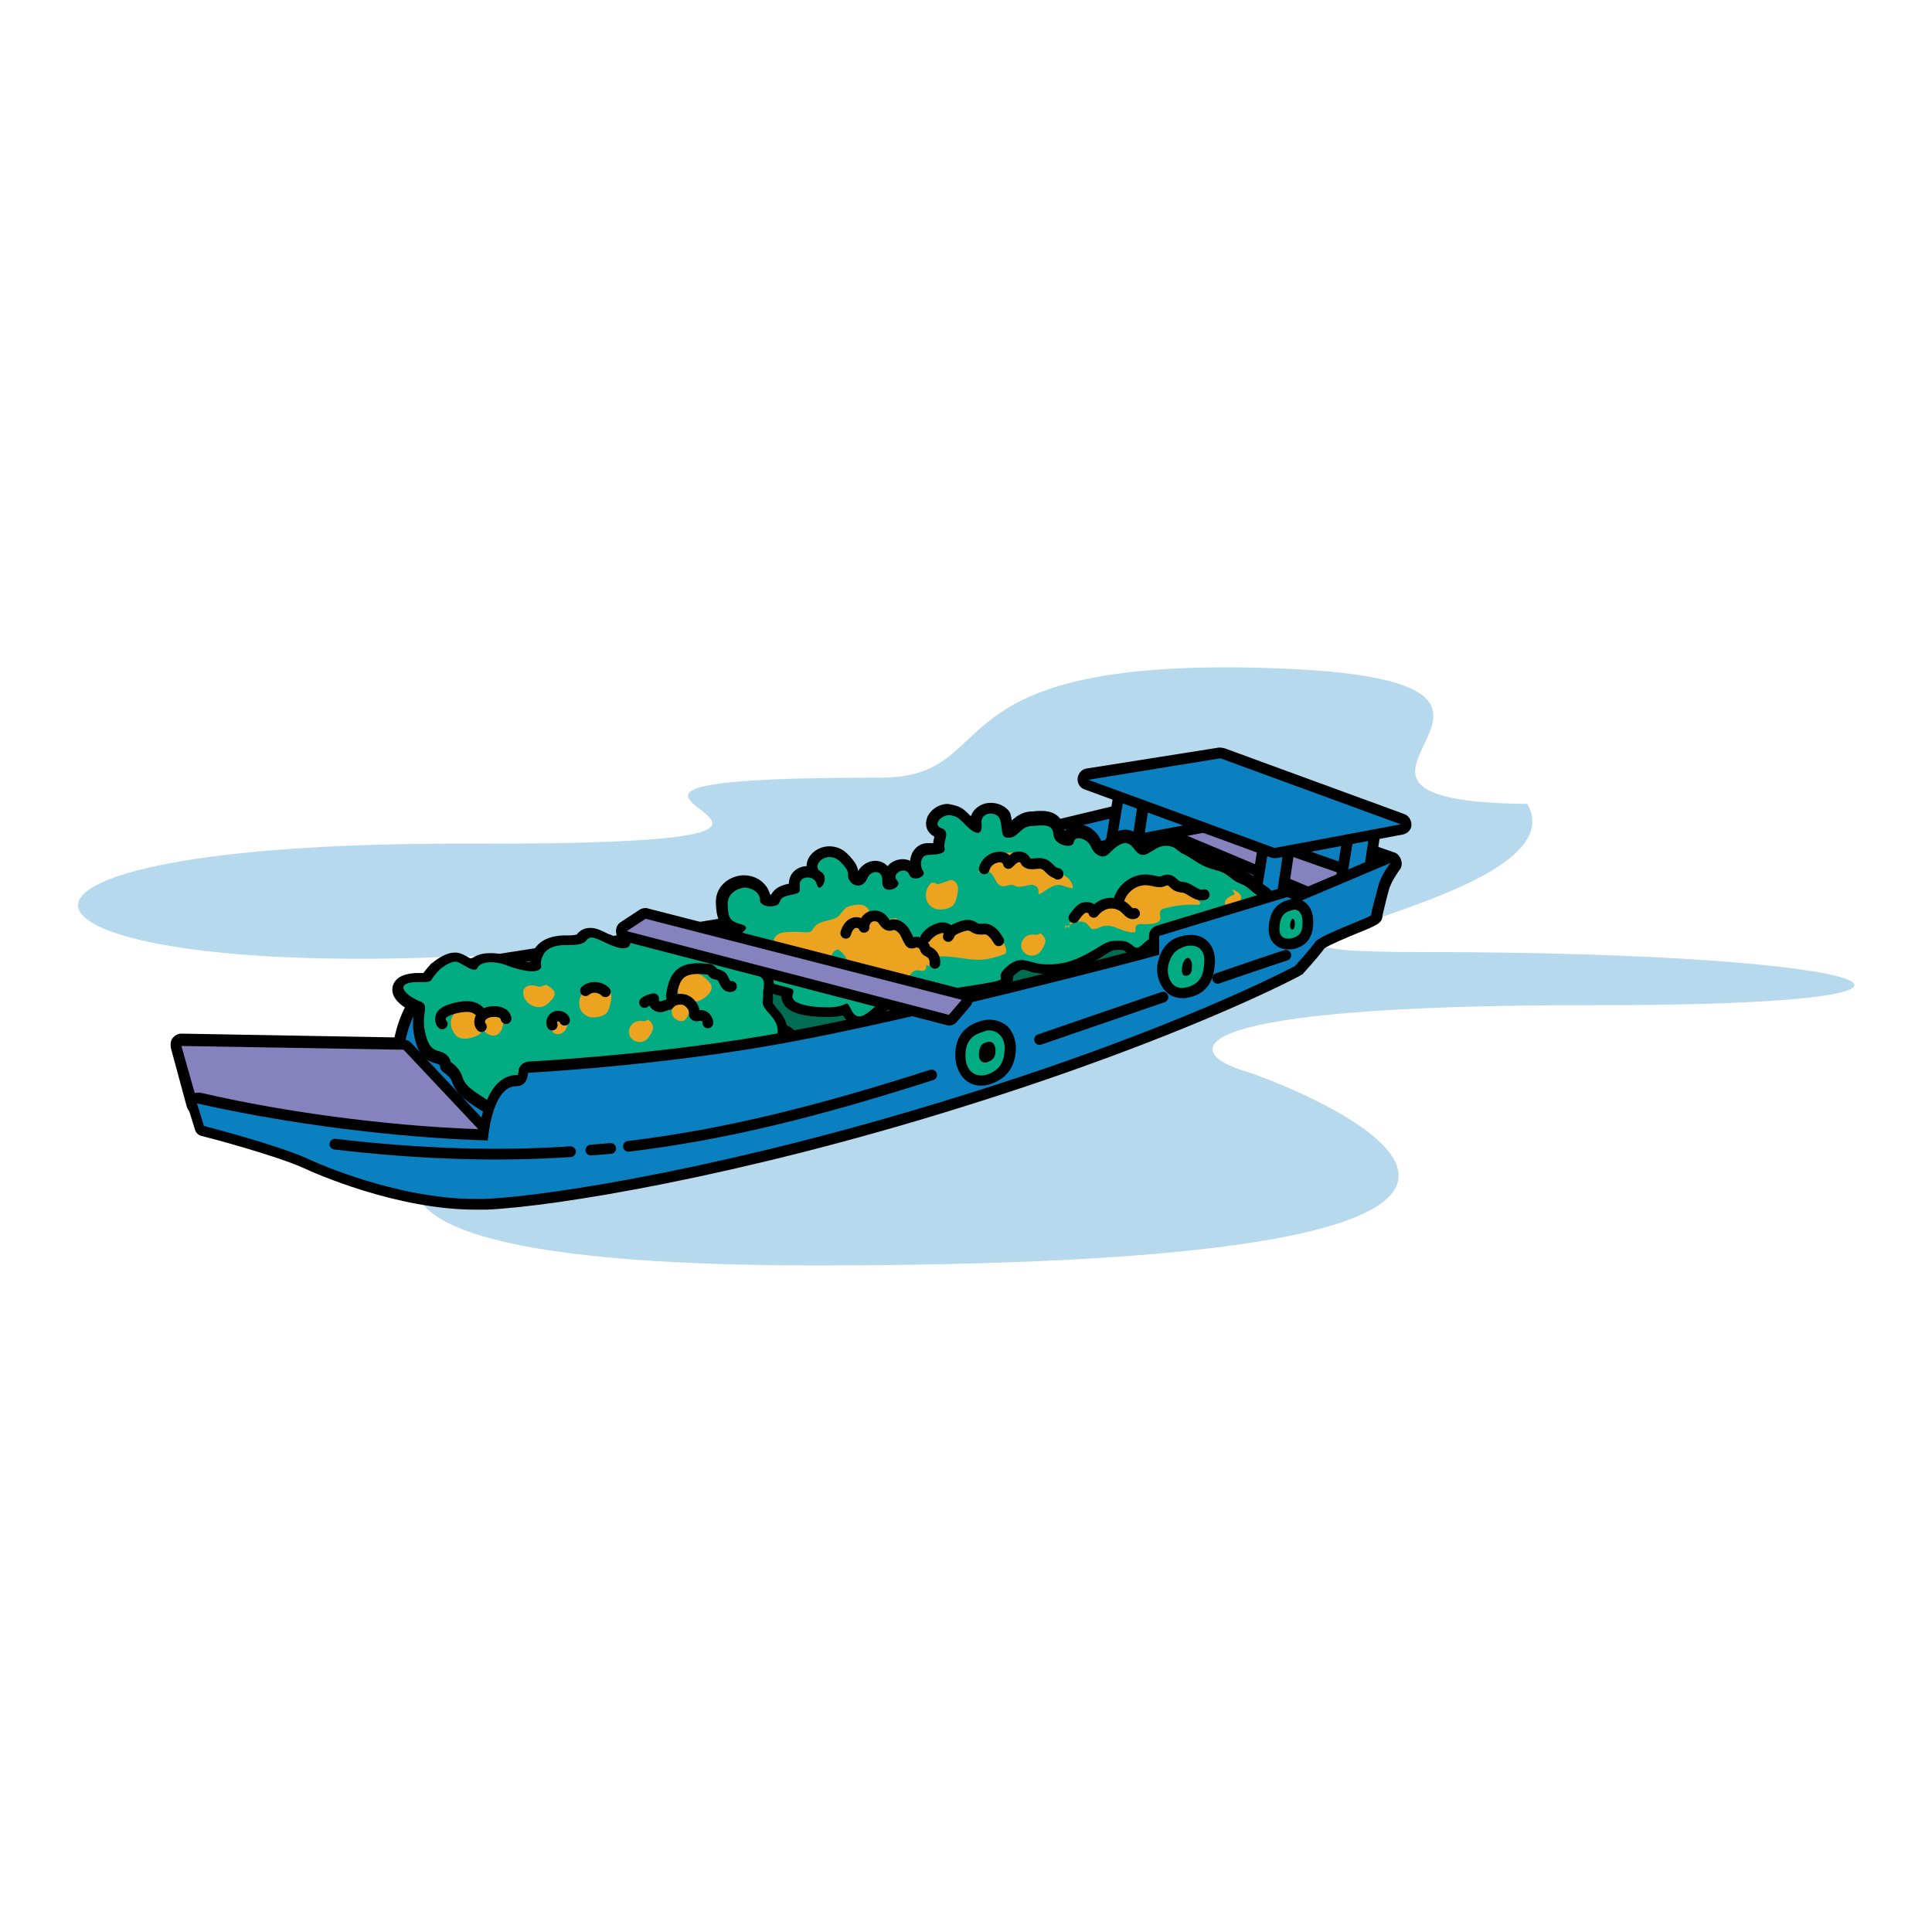 <?xml version="1.0" encoding="utf-8"?>
<!-- Generator: Adobe Illustrator 24.0.3, SVG Export Plug-In . SVG Version: 6.00 Build 0)  -->
<svg version="1.1" id="Layer_1" xmlns="http://www.w3.org/2000/svg" xmlns:xlink="http://www.w3.org/1999/xlink" x="0px" y="0px"
	 viewBox="0 0 360 360" style="enable-background:new 0 0 360 360;" xml:space="preserve">
<style type="text/css">
	.st0{opacity:0.3;fill:#0F81C2;}
	.st1{fill:#0B80C0;}
	.st2{fill:#8582BE;}
	.st3{fill:#8582BE;stroke:#000000;stroke-width:2;stroke-linecap:round;stroke-linejoin:round;stroke-miterlimit:10;}
	.st4{fill:none;stroke:#000000;stroke-width:2;stroke-linecap:round;stroke-linejoin:round;stroke-miterlimit:10;}
	.st5{fill:#006D52;}
	.st6{fill:#01AC83;}
	.st7{fill:#ECA420;}
</style>
<title>Q_08</title>
<g>
	<path class="st0" d="M284.6,149.8c10.6,18.8-74.6,27.6-19.9,27.6c89.2,0,111.2,10,32.5,9.9s-76.9,8.7-65.5,12.2
		c11.3,3.5,92.4,36.3-79.8,36.3c-125.4,0-61.5-34.7-28.6-37.3c32.9-2.6,42.9-23.1-42.3-20.1c-85.2,3-94-21.5,6-21.2
		c100,0.3-8.6-12.3,77-12.3c23.7,0,7.7-22.6,73-20.4S232.7,149.2,284.6,149.8z"/>
	<g>
		<path class="st1" d="M77.2,216.9c-0.1,0-0.1,0-0.2,0l-34.4-6.4c-0.1,0-0.2-0.1-0.4-0.1l-6.1-3.9c-0.2-0.1-0.4-0.3-0.4-0.6
			l-2.9-10.7c-0.1-0.3,0-0.6,0.2-0.9c0.2-0.2,0.5-0.4,0.8-0.4c0,0,40.5,0.7,40.5,0.7c0.5-2.6,2.2-9.7,6.7-10.1
			c0.2,0,0.3-0.1,0.4-0.2c0.4-0.5,0.2-1.8,0-2.4c-0.1-0.3,0-0.6,0.1-0.8c0.2-0.2,0.4-0.4,0.7-0.4c0.7-0.1,66.4-10.1,82.2-13.8
			c13.4-3,20.6-5.9,22.6-6.7l0.2-3.2c0-0.4,0.3-0.8,0.8-0.9c1-0.3,25.3-6.2,28.2-6.7c0.4-0.1,0.8-0.1,1.1-0.1c1.2,0,1.8,0.5,2.2,0.8
			c0.2,0.2,0.4,0.5,0.5,0.7l8.3-1.5c0.1,0,0.1,0,0.2,0c0.1,0,0.2,0,0.3,0.1l30.7,10.6c0.3,0.1,0.6,0.4,0.6,0.7s0,0.7-0.3,0.9
			l-6.1,6.1c-0.1,0.1-0.2,0.2-0.3,0.2l-45.2,20.3c-0.1,0-0.1,0-0.2,0.1l-96.8,25.4c-0.1,0-0.1,0-0.2,0L77.2,216.9
			C77.3,216.9,77.3,216.9,77.2,216.9z"/>
		<g>
			<path d="M228.4,150.2l30.7,10.6L253,167l-45.2,20.3L111,212.7l-33.8,3.2l-34.4-6.4l-6.1-3.9l-2.9-10.7l41.4,0.7
				c0,0,1.4-9.7,6-10.1c2.3-0.2,1.3-3.9,1.3-3.9s66.2-10.1,82.3-13.8c16.1-3.7,23.3-7,23.3-7l0.2-3.8c0,0,25.2-6.1,28.1-6.7
				c0.3-0.1,0.6-0.1,0.9-0.1c2,0,1.9,1.7,1.9,1.7L228.4,150.2 M228.4,148.2c-0.1,0-0.2,0-0.4,0l-7.6,1.4c-0.1-0.1-0.2-0.2-0.2-0.3
				c-0.5-0.5-1.4-1.2-2.9-1.2c-0.4,0-0.8,0-1.3,0.1c-2.9,0.6-27.2,6.5-28.2,6.7c-0.9,0.2-1.5,1-1.5,1.8l-0.1,2.6
				c-2.5,1-9.6,3.7-21.9,6.4c-15.8,3.6-81.5,13.6-82.1,13.7c-0.6,0.1-1.1,0.4-1.4,0.9c-0.3,0.5-0.4,1.1-0.3,1.6
				c0.1,0.5,0.2,1.1,0.1,1.4c-4.5,0.7-6.4,6.9-7.1,10l-39.7-0.7c0,0,0,0,0,0c-0.6,0-1.2,0.3-1.6,0.8c-0.4,0.5-0.5,1.1-0.3,1.8
				l2.9,10.7c0.1,0.5,0.4,0.9,0.8,1.2l6.1,3.9c0.2,0.1,0.5,0.2,0.7,0.3l34.4,6.4c0.1,0,0.2,0,0.4,0c0.1,0,0.1,0,0.2,0l33.8-3.2
				c0.1,0,0.2,0,0.3-0.1l96.8-25.4c0.1,0,0.2-0.1,0.3-0.1l45.2-20.3c0.2-0.1,0.4-0.2,0.6-0.4l6.1-6.1c0.5-0.5,0.7-1.2,0.5-1.9
				c-0.2-0.7-0.6-1.2-1.3-1.4l-30.7-10.6C228.9,148.2,228.7,148.2,228.4,148.2L228.4,148.2z"/>
		</g>
	</g>
	<g>
		<path class="st1" d="M207.2,163.4c-0.3,0-0.6-0.1-0.8-0.4s-0.3-0.5-0.2-0.8l2.8-17.4c0.1-0.5,0.5-0.8,1-0.8h2.8
			c0.3,0,0.6,0.1,0.8,0.3c0.2,0.2,0.3,0.5,0.2,0.8l-2.6,17.4c-0.1,0.5-0.5,0.9-1,0.9H207.2z"/>
		<g>
			<path d="M212.7,145l-2.6,17.4h-3L210,145H212.7 M212.7,143H210c-1,0-1.8,0.7-2,1.7l-2.8,17.4c-0.1,0.6,0.1,1.2,0.5,1.6
				s0.9,0.7,1.5,0.7h3c1,0,1.8-0.7,2-1.7l2.6-17.4c0.1-0.6-0.1-1.2-0.5-1.6C213.9,143.2,213.3,143,212.7,143L212.7,143z M212.7,147
				L212.7,147L212.7,147L212.7,147z"/>
		</g>
	</g>
	<g>
		<path class="st2" d="M166,195.9c-0.2,0-0.4-0.1-0.5-0.2l-29.9-19.7c-0.3-0.2-0.5-0.6-0.4-1s0.4-0.7,0.8-0.8
			c1.6-0.3,3.9-0.7,6.8-1.2c11.4-1.9,30.4-5.1,46.7-11.3c0.1,0,0.2-0.1,0.4-0.1c0.2,0,0.3,0,0.5,0.1l24.9,14.3
			c0.3,0.2,0.5,0.4,0.5,0.7s-0.1,0.6-0.3,0.8c-7.2,6.9-26,13.9-49,18.2C166.1,195.9,166,195.9,166,195.9z"/>
		<path d="M189.6,162.7l24.9,14.3c-7.3,7-26.3,13.8-48.5,17.9L136,175.2C144,173.6,169.2,170.5,189.6,162.7 M189.6,160.7
			c-0.2,0-0.5,0-0.7,0.1c-16.1,6.2-35.1,9.4-46.5,11.3c-2.9,0.5-5.2,0.9-6.8,1.2c-0.8,0.2-1.4,0.8-1.6,1.6s0.2,1.6,0.9,2.1
			l29.9,19.7c0.3,0.2,0.7,0.3,1.1,0.3c0.1,0,0.2,0,0.4,0c23.2-4.3,42.2-11.4,49.5-18.4c0.5-0.4,0.7-1.1,0.6-1.7
			c-0.1-0.6-0.4-1.2-1-1.5l-24.9-14.3C190.3,160.8,189.9,160.7,189.6,160.7L189.6,160.7z"/>
	</g>
	<g>
		<g>
			<path class="st2" d="M221.3,179.4c-0.2,0-0.3,0-0.5-0.1l-29.8-17c-0.4-0.2-0.6-0.6-0.5-1c0.1-0.4,0.4-0.7,0.8-0.8l35.3-6.6
				c0.1,0,0.1,0,0.2,0c0.1,0,0.2,0,0.3,0.1l29,10.2c0.4,0.1,0.7,0.5,0.7,0.9s-0.2,0.8-0.6,0.9l-34.5,13.4
				C221.5,179.3,221.4,179.4,221.3,179.4z"/>
			<path d="M226.8,154.7l29,10.2l-34.5,13.4l-29.8-17L226.8,154.7 M226.8,152.7c-0.1,0-0.2,0-0.4,0l-35.3,6.6
				c-0.8,0.2-1.5,0.8-1.6,1.6s0.3,1.7,1,2.1l29.8,17c0.3,0.2,0.6,0.3,1,0.3c0.2,0,0.5,0,0.7-0.1l34.5-13.4c0.8-0.3,1.3-1.1,1.3-1.9
				s-0.5-1.6-1.3-1.9l-29-10.2C227.3,152.7,227,152.7,226.8,152.7L226.8,152.7z"/>
		</g>
		<line class="st3" x1="247.9" y1="168" x2="219.5" y2="156.1"/>
		<line class="st3" x1="238.9" y1="171.5" x2="210.5" y2="157.7"/>
		<line class="st4" x1="228.2" y1="175.7" x2="200.9" y2="159.5"/>
	</g>
	<g>
		<path class="st1" d="M234.1,173.2c-0.3,0-0.6-0.1-0.8-0.4s-0.3-0.5-0.2-0.8l2.8-17.4c0.1-0.5,0.5-0.8,1-0.8h2.8
			c0.3,0,0.6,0.1,0.8,0.3c0.2,0.2,0.3,0.5,0.2,0.8l-2.6,17.4c-0.1,0.5-0.5,0.9-1,0.9H234.1z"/>
		<g>
			<path d="M239.7,154.8l-2.6,17.4h-3l2.8-17.4H239.7 M239.7,152.8h-2.8c-1,0-1.8,0.7-2,1.7l-2.8,17.4c-0.1,0.6,0.1,1.2,0.5,1.6
				s0.9,0.7,1.5,0.7h3c1,0,1.8-0.7,2-1.7l2.6-17.4c0.1-0.6-0.1-1.2-0.5-1.6S240.2,152.8,239.7,152.8L239.7,152.8z M239.7,156.8
				L239.7,156.8L239.7,156.8L239.7,156.8z"/>
		</g>
	</g>
	<g>
		<path class="st2" d="M91,213.4c-26.4-0.1-54.2-6.8-54.5-6.9c-0.4-0.1-0.6-0.4-0.7-0.7l-2.9-10.7c-0.1-0.3,0-0.6,0.2-0.9
			c0.2-0.2,0.5-0.4,0.8-0.4c0,0,41.4,0.7,41.4,0.7c0.3,0,0.5,0.1,0.7,0.3l15.8,16.8c0.3,0.3,0.3,0.7,0.2,1.1
			C91.8,213.2,91.4,213.4,91,213.4C91,213.4,91,213.4,91,213.4z"/>
		<g>
			<path d="M33.8,194.9l41.4,0.7L91,212.4c-26.6-0.1-54.2-6.9-54.2-6.9L33.8,194.9 M33.8,192.9c-0.6,0-1.2,0.3-1.6,0.8
				c-0.4,0.5-0.5,1.1-0.3,1.8l2.9,10.7c0.2,0.7,0.7,1.2,1.5,1.4c0.3,0.1,28.2,6.8,54.7,6.9c0,0,0,0,0,0c0.8,0,1.5-0.5,1.8-1.2
				c0.3-0.7,0.2-1.6-0.4-2.2l-15.8-16.8c-0.4-0.4-0.9-0.6-1.4-0.6L33.8,192.9C33.8,192.9,33.8,192.9,33.8,192.9L33.8,192.9z"/>
		</g>
	</g>
	<g>
		<g>
			<g>
				<path class="st5" d="M152.2,196.3c-1.8,0-4-1-4.6-2.9c-0.4-1-1-1.5-2.5-1.8c-1.6-0.4-2.2-1.5-2.6-2.4c-0.2-0.4-0.3-0.7-0.6-1
					c-0.2-0.2-0.6-0.3-1.1-0.3c-1-0.2-2.4-0.4-3.4-1.7c-1.1-1.4-0.9-2.2-0.5-3.1c0.2-0.4,0.3-0.8,0.3-1.6c0-1.6-0.3-2.5-0.5-3.5
					c-0.1-0.4-0.2-0.8-0.3-1.2c-0.1-0.5,0.2-1,0.7-1.1l11.6-3.9c0.1,0,0.2,0,0.2,0l42.5-2.9c0.7-0.2,2.9-0.8,8.9-2.4
					c7.3-1.9,12.5-2.3,15.6-2.3c1.7,0,2.6,0.1,2.6,0.1c0,0,0.1,0,0.1,0c5.4,1.6,14.6,4.7,14.9,7.6c0.4,3.3-5.7,4.7-10.5,5.8
					c-0.4,0.1-0.9,0.2-1.2,0.3c-4,0.9-10.6,2.7-12.8,3.5c-2.3,0.8-8.5,2.4-11.9,2.4c-1.1,0-2.7,0-3,0.2c0,0,0,0.1,0,0.2
					c-0.3,1.7-2.7,2.2-8,2.7c-0.7,0.1-1.3,0.1-1.8,0.1c-0.1,0.2-0.2,0.3-0.4,0.5c-0.4,0.4-0.5,0.7-0.6,1c-0.4,0.8-0.7,1.3-2.4,2
					c-2.5,0.9-17.6,4.6-20.5,4.7c-0.5,0-1,0-1.5,0c-1.4,0-2.2-0.1-3-0.2c-0.2,0-0.7-0.1-0.7-0.1c-0.2,0-0.4,0.2-0.8,0.4
					C153.9,195.8,153.3,196.3,152.2,196.3z"/>
				<g>
					<path d="M216,165.1c1.6,0,2.5,0.1,2.5,0.1s13.9,4.1,14.2,6.8c0.3,2.7-7.2,4.1-11,5s-10.6,2.7-12.9,3.5
						c-2.3,0.8-8.4,2.3-11.6,2.4c-3.2,0.1-3.8,0.1-4,1.2c-0.2,1.1-3.1,1.5-7.1,1.9c-0.9,0.1-1.5,0.1-1.8,0.1c-0.4,0-0.5,0-0.6,0
						c-0.1,0,0.3,0.1-0.4,0.9c-1.3,1.4-0.4,1.8-2.7,2.7s-17.3,4.5-20.1,4.6c-0.5,0-1,0-1.4,0c-1.8,0-2.6-0.1-3.6-0.2
						c0,0-0.1,0-0.1,0c-1.1,0-1.6,1.3-3,1.3c-1.4,0-3.2-0.8-3.7-2.2c-0.5-1.4-1.5-2.1-3.2-2.5c-1.7-0.4-1.7-1.9-2.6-3
						c-0.9-1.1-3.1-0.2-4.5-2c-1.4-1.8,0-1.7,0-4.1s-0.6-3.6-0.8-4.9l11.6-3.9l42.6-2.9c-0.2,0-0.2,0.1-0.2,0.1c0,0,0.3-0.1,0.3-0.1
						l0,0c0.6-0.2,2.8-0.7,9-2.4C208,165.4,213.2,165.1,216,165.1 M216,163.1l0,2L216,163.1c-3.2,0-8.5,0.4-15.9,2.4
						c-5.7,1.5-7.9,2.1-8.8,2.3l-42.4,2.9c-0.2,0-0.3,0-0.5,0.1l-11.6,3.9c-0.9,0.3-1.5,1.3-1.3,2.2c0.1,0.5,0.2,0.9,0.3,1.3
						c0.2,0.9,0.5,1.8,0.5,3.2c0,0.6-0.1,0.9-0.3,1.2c-0.5,1.3-0.6,2.4,0.7,4.1c1.3,1.7,3,1.9,4,2.1c0.2,0,0.5,0.1,0.6,0.1
						c0.1,0.2,0.2,0.4,0.3,0.7c0.4,0.9,1.2,2.4,3.3,2.9c1.4,0.3,1.6,0.7,1.8,1.2c0.8,2.3,3.4,3.6,5.6,3.6c1.4,0,2.3-0.7,2.8-1.1
						c0.1-0.1,0.2-0.1,0.3-0.2c0.2,0,0.3,0,0.5,0.1c0.8,0.1,1.6,0.2,3.1,0.2c0.4,0,0.9,0,1.5,0c3.2-0.1,18.4-3.9,20.8-4.8
						c1.9-0.7,2.5-1.4,3-2.5c0.1-0.3,0.2-0.4,0.5-0.7c0.1-0.1,0.1-0.2,0.2-0.2c0.4,0,0.8,0,1.3-0.1c4.9-0.4,8-0.9,8.8-3
						c0.6-0.1,1.6-0.1,2.2-0.1c3.6-0.1,9.9-1.6,12.2-2.5c2.1-0.7,8.8-2.5,12.7-3.4c0.4-0.1,0.8-0.2,1.2-0.3
						c5.3-1.2,11.8-2.7,11.3-6.9c-0.1-1-0.5-4-15.7-8.5c-0.1,0-0.2,0-0.3-0.1C218.6,163.2,217.7,163.1,216,163.1L216,163.1z"/>
				</g>
			</g>
			<g>
				<path class="st6" d="M160.2,190.6c-0.9,0-1.7-0.6-2.3-1.7c0,0-0.2-0.4-0.3-0.6c-0.6,0.2-1.5,0.5-3.2,0.5c-2.2,0-6.2-0.2-7.3-1.9
					c-0.4-0.5-0.4-1.1-0.2-1.7c0,0,0,0,0,0c-0.2-0.1-0.5-0.2-0.9-0.2c-0.5-0.1-1.2-0.3-2.1-0.6c-2.8-0.9-3.3-1.6-3.9-3.2
					c-0.1-0.4-0.3-0.8-0.5-1.4c-0.1-0.3-0.2-0.5-0.3-0.7c0,0-0.1,0-0.1,0c-0.4,0-1-0.1-1.6-0.3c-0.9-0.3-1.6-0.8-1.8-1.6
					c-0.3-0.9,0-2,0.8-3c0.3-0.4,0.7-0.7,1.1-1c-2.7-0.8-2.8-2.4-2.9-4.4l0-0.1c-0.1-2.5,1.9-4,4-4.2c0.1,0,0.2,0,0.3,0
					c1.1,0,2.2,0.5,3,1.2c0.6,0.6,0.9,1.4,0.9,2.1c0,0,0,0,0,0c0.1,0,0.4,0.1,0.9,0.1c0.4,0,0.7-0.1,0.9-0.1c0-0.1,0.1-0.1,0.1-0.2
					c0.4-0.8,0.9-1.4,2.5-1.7l0.1,0c0.3-0.1,0.7-0.2,0.9-0.2c0-0.2,0-0.4,0-0.6l0-0.1c0-0.6,0.2-1.2,0.6-1.6
					c0.5-0.5,1.1-0.7,1.8-0.7c0.5,0,1,0.1,1.4,0.4c-0.5-0.5-0.7-1.2-0.5-2c0.3-1.3,1.7-2.2,3.2-2.2c0.7,0,1.7,0.2,2.7,1.2
					c1.5,1.5,1.8,2.3,1.8,3.2c0,0.2,0,0.2,0.1,0.4c0.2,0.3,0.5,0.4,0.7,0.4c0.3,0,0.6-0.3,0.8-0.7c0.5-1.1,1.5-1.8,2.5-1.8
					c0.6,0,1.1,0.2,1.5,0.6c0.4,0.4,0.8,1,0.7,2.3c0,0.2,0,0.3,0,0.3c0,0,0.1,0,0.2,0c0.2,0,0.4-0.1,0.6-0.2c-0.5-0.6-0.6-1.3-0.3-2
					c0.4-0.8,1.3-1.4,2.3-1.4c0.9,0,1.7,0.5,2,1.3c0,0.1,0.1,0.2,0.3,0.2c0.2,0,0.3-0.1,0.5-0.1c-0.5-1-0.6-2.2-0.1-3.1
					c0.4-0.8,1.1-1.2,2-1.3l0.2,0c0.5,0,1.4,0,1.8-0.2c-0.1-0.6,0-1.2,0.2-1.8c0.1-0.3,0.2-0.8,0.1-1l0,0c0,0-0.1,0-0.2-0.1
					c-1.2-0.4-1.5-1.3-1.4-2c0.2-1.2,1.7-2.3,3-2.3c0.2,0,0.3,0,0.5,0c1.5,0.3,1.8,0.5,3,1.7l0.5,0.5c0.5,0.5,0.9,0.8,1.1,0.9
					c0-0.1,0-0.3,0-0.5c-0.1-0.8,0.2-1.6,0.7-2.1c0.5-0.6,1.3-0.9,2.1-0.9c1.4,0,2.5,0.8,2.8,2.1c0.1,0.6,0.2,1.2,0.3,1.6
					c0,0.3,0.1,0.7,0.1,0.8c0,0,0.1,0,0.1,0l0.1,0c0.4,0,0.7-0.3,1.2-0.7c0.6-0.6,1.5-1.4,3-1.5l0.4,0c0.6,0,1.1-0.1,1.5-0.1
					c0.7,0,3,0,3.2,2.6c0.1,0.8,1,1.2,1.7,1.2c0,0,0.1,0,0.1,0c0.2-0.8,0.9-1.3,1.9-1.3c1.2,0,2.7,0.8,3.2,2.2
					c0.3,0.7,0.8,1.2,1.3,1.2c0.1,0,0.3,0,0.5-0.3c1.1-1.1,2.3-2.2,3.7-2.2c0.6,0,1.5,0.2,2.3,1.4c0.4,0.6,0.8,0.9,1,0.9
					c0.3,0,0.8-0.4,1.2-0.7c1-0.7,2.1-1,3.1-1c1,0,1.9,0.3,2.7,1c0.6,0.5,0.6,0.5,0.8,0.5c0.3,0.1,0.7,0.3,2.5,1.5
					c1.5,1,2.4,1.2,3.4,1.5c1,0.3,1.9,0.5,3,1.5c0.9,0.7,1.3,0.9,1.7,1.1c0.6,0.3,1.2,0.5,2.4,1.6c0.4,0.4,0.8,0.7,1.2,0.9
					c0.7,0.5,1.4,1,1.4,1.9c0,0.9-0.8,1.6-2.1,2.5c-1.8,1.2-2.9,1.3-3.8,1.3c-0.8,0-1.2,0-2.2,0.9c-1.6,1.4-2.1,1.6-3.1,1.6
					c-0.3,0-0.6,0-1.3,0.2c-0.4,0.1-0.8,0.2-1.1,0.2c-1.1,0-1.7-0.6-2.1-0.9c-0.3-0.3-0.4-0.3-0.5-0.3l-0.6,0.1
					c-0.8,0.1-0.8,0.1-1.9,1.2c-1,1-1.8,1-2.4,1c-0.5,0-0.8,0-1.6,0.8c-0.6,0.6-1.2,1.1-2,1.1c-0.6,0-1.1-0.4-1.4-0.6
					c-0.4-0.3-0.8-0.6-1.6-0.7c-0.3,0-0.6,0-0.8,0c-1.1,0-1.5,0.2-2.8,1c-0.5,0.3-1.2,0.7-2.1,1.2c-2.6,1.5-5.1,2.2-7.5,2.2
					c-0.6,0-1.3,0-1.9-0.1c-0.7-0.1-1.3-0.3-1.8-0.4c-0.6-0.2-1.1-0.3-1.5-0.3c-0.5,0-1.1,0.1-2.2,1.1c-0.7,0.6-0.6,0.8-0.6,0.9
					c0,0.2,0.1,0.6-0.2,1.1c-0.4,0.6-1,0.7-3.9,1.3c-1.5,0.3-2.8,0.5-3.8,0.6c-2.9,0.5-3.8,0.6-4.5,1.3c-1.6,1.5-2.8,1.6-5.9,1.6
					c-1.5,0-2.4-0.4-2.9-0.7c-0.2-0.1-0.4-0.2-0.5-0.2c-0.1,0-0.4,0.1-1.1,0.6c-0.4,0.3-0.7,0.6-1.1,0.9
					C162.4,189.6,161.3,190.6,160.2,190.6z M152.3,163.3c0.1,0.1,0.2,0.2,0.3,0.3C152.6,163.5,152.5,163.4,152.3,163.3
					C152.3,163.3,152.3,163.3,152.3,163.3z"/>
				<g>
					<path d="M184.6,151.6c0.8,0,1.6,0.4,1.8,1.3c0.5,1.9,0,3.2,1.5,3.2c0.1,0,0.1,0,0.2,0c1.7-0.1,2-2.1,4.2-2.2
						c0.7,0,1.3-0.1,1.8-0.1c1.3,0,2.1,0.3,2.2,1.7c0.1,1.4,1.6,2.1,2.7,2.1c0.6,0,1-0.2,1.1-0.7c0.1-0.5,0.4-0.7,0.9-0.7
						c0.8,0,1.9,0.6,2.3,1.6c0.4,1,1.3,1.8,2.2,1.8c0.4,0,0.8-0.2,1.2-0.6c0.8-0.8,1.9-1.9,3-1.9c0.5,0,1,0.3,1.5,0.9
						c0.7,1,1.2,1.3,1.8,1.3c0.6,0,1.1-0.4,1.8-0.8c0.7-0.5,1.6-0.9,2.5-0.9c0.7,0,1.4,0.2,2.1,0.8c1.5,1.2,0.2,0,3.4,2.1
						c3.2,2.1,4.3,1.2,6.3,2.9s2.1,0.8,4.1,2.6c2,1.8,3.7,1.7,0.6,3.8c-3,2.1-3.7,0.1-6.1,2.2c-2.4,2.1-1.7,1-4,1.6
						c-0.3,0.1-0.6,0.1-0.8,0.1c-1.4,0-1.5-1.2-2.6-1.2c-0.1,0-0.1,0-0.2,0c-1.5,0.2-1.4,0-3,1.5c-1.6,1.5-2-0.2-4,1.8
						c-0.6,0.6-1,0.8-1.3,0.8c-0.7,0-1-1.2-2.9-1.3c-0.3,0-0.6,0-0.9,0c-1.9,0-2.3,0.7-5.4,2.4c-2.7,1.5-5,2-7,2
						c-0.6,0-1.2,0-1.8-0.1c-1.4-0.2-2.4-0.7-3.5-0.7c-0.8,0-1.7,0.3-2.9,1.4c-2.6,2.4,1.6,2-4.2,3c-5.8,1-7.4,0.9-8.8,2.1
						c-1.3,1.2-2.1,1.3-5.2,1.3c0,0,0,0,0,0c-2.1,0-2.6-0.9-3.4-0.9c-0.4,0-0.9,0.2-1.7,0.9c-1.6,1.3-2.9,2.7-4,2.7
						c-0.5,0-1-0.3-1.4-1.1c-0.5-1-0.7-1.3-0.9-1.3c-0.4,0-1,0.7-3.5,0.7c-4.2,0-7.1-0.9-6.6-2.3c0.5-1.4-0.1-1.1-3.6-2.1
						c-3.5-1.1-2.6-1.7-3.8-4.1c-0.6-1.1-0.6-1.3-0.7-1.3c-0.1,0-0.2,0.1-0.6,0.1c-0.3,0-0.7,0-1.3-0.2c-1.6-0.4-1.5-1.9-0.5-3
						c0.9-1.1,3.1-2,0.8-2.6c-2.3-0.6-2.3-1.6-2.4-3.6c-0.1-2.1,1.7-3,3-3.2c0.1,0,0.1,0,0.2,0c1.3,0,2.9,1,2.8,2.3
						c0,0.8,1,1.2,1.9,1.2c0.7,0,1.4-0.2,1.6-0.5c0.5-0.7,0.1-1.2,2.1-1.6c1.9-0.4,1.9-0.4,1.8-2c0-0.8,0.7-1.3,1.5-1.3
						c0.7,0,1.5,0.4,1.7,1.3c0.1,0.4,0.3,0.6,0.5,0.6c0.7,0,1.7-2.2,0.2-3c-1.4-0.8-0.1-2.7,1.7-2.7c0.6,0,1.3,0.2,2,0.9
						c2.4,2.4,0.8,2.3,1.8,3.6c0.4,0.6,1,0.8,1.5,0.8c0.7,0,1.3-0.4,1.7-1.3c0.3-0.8,1-1.2,1.6-1.2c0.7,0,1.3,0.5,1.2,1.9
						c0,1,0.6,1.4,1.3,1.4c1,0,2.2-0.9,1.5-1.7c-0.9-0.9,0.2-1.9,1.1-1.9c0.4,0,0.9,0.2,1.1,0.7c0.2,0.6,0.7,0.8,1.2,0.8
						c0.9,0,1.9-0.7,1.4-1.4c-0.7-1.1-0.5-3,1-3c1.5-0.1,3.3-0.1,3-1.3c-0.3-1.2,1.2-3.1-0.6-3.7c-1.7-0.6,0-2.4,1.4-2.4
						c0.1,0,0.2,0,0.3,0c1.4,0.3,1.4,0.4,3,2c0.8,0.8,1.6,1.3,2.1,1.3c0.5,0,0.8-0.5,0.7-1.7C182.7,152.2,183.7,151.6,184.6,151.6
						 M184.6,149.6c-1.1,0-2.1,0.4-2.9,1.2c-0.4,0.4-0.6,0.8-0.8,1.3c-0.1-0.1-0.1-0.1-0.2-0.2c-1.3-1.3-1.7-1.6-3.5-2
						c-0.2,0-0.4-0.1-0.6-0.1c-1.9,0-3.8,1.5-4,3.2c-0.2,1,0.2,2.2,1.5,2.9c0,0,0,0.1,0,0.1c-0.1,0.3-0.2,0.7-0.2,1.1
						c-0.3,0-0.6,0-0.8,0l-0.2,0c-1.3,0-2.3,0.7-2.9,1.8c-0.2,0.5-0.4,1-0.4,1.5c-0.4-0.2-0.9-0.3-1.4-0.3c-1.1,0-2.2,0.5-2.8,1.3
						c0,0-0.1-0.1-0.1-0.1c-0.6-0.6-1.4-0.9-2.2-0.9c-1.2,0-2.5,0.7-3.2,1.9c-0.1-0.9-0.6-1.8-2-3.2c-1.2-1.2-2.5-1.4-3.4-1.4
						c-1.9,0-3.7,1.3-4.1,2.9c-0.1,0.3-0.1,0.6-0.1,0.8c-0.9,0-1.8,0.4-2.4,1c-0.6,0.6-0.9,1.4-0.9,2.3c0,0-0.1,0-0.1,0l-0.1,0
						c-1.8,0.4-2.6,1.1-3.1,2c0,0-0.1,0-0.2,0c0,0,0,0,0,0c-0.2-0.7-0.5-1.4-1.1-2c-0.9-1-2.3-1.6-3.7-1.6c-0.1,0-0.2,0-0.4,0
						c-2.5,0.2-5.1,2.1-4.9,5.3l0,0.1c0.1,1.6,0.2,3.5,2.1,4.6c0,0,0,0.1-0.1,0.1c-1,1.2-1.3,2.7-0.9,3.9c0.4,1.1,1.3,1.9,2.5,2.3
						c0.5,0.1,0.9,0.2,1.3,0.3c0,0.1,0.1,0.1,0.1,0.2c0.2,0.5,0.4,0.9,0.5,1.3c0.6,1.9,1.4,2.9,4.5,3.8c0.9,0.3,1.6,0.5,2.2,0.6
						c0,0.6,0.2,1.1,0.5,1.6c1.1,1.6,3.8,2.3,8.2,2.3c1.2,0,2.1-0.1,2.8-0.3c0.9,1.6,2.2,2,3.1,2c1.6,0,2.9-1.1,4.2-2.2
						c0.3-0.3,0.7-0.6,1.1-0.9c0.2-0.2,0.4-0.3,0.5-0.4c0,0,0,0,0.1,0c0.6,0.3,1.6,0.8,3.3,0.8c3.2,0,4.7-0.1,6.6-1.8
						c0.5-0.5,1.3-0.6,4-1c1-0.2,2.3-0.4,3.8-0.6c2.8-0.5,3.9-0.7,4.6-1.7c0.4-0.6,0.4-1.2,0.4-1.5c0.1-0.1,0.1-0.2,0.3-0.3
						c0.9-0.8,1.3-0.9,1.5-0.9c0,0,0,0,0,0c0.3,0,0.7,0.1,1.2,0.3c0.6,0.2,1.2,0.3,2,0.4c0.7,0.1,1.4,0.1,2,0.1c2.6,0,5.2-0.7,8-2.3
						c0.9-0.5,1.6-0.9,2.1-1.3c1.3-0.8,1.5-0.9,2.3-0.9c0.2,0,0.4,0,0.7,0c0.5,0,0.7,0.2,1,0.5c0.4,0.3,1.1,0.9,2,0.9
						c1.1,0,2-0.7,2.7-1.4c0.5-0.5,0.6-0.5,0.9-0.5c0.9,0,1.9-0.1,3.1-1.3c0.2-0.2,0.8-0.7,1-0.9c0.1,0,0.2,0,0.4,0
						c0.1,0,0.2,0,0.2,0c0,0,0,0,0,0c0.5,0.4,1.3,1.2,2.8,1.2c0.4,0,0.9-0.1,1.4-0.2c0.6-0.1,0.8-0.2,1.1-0.2c1.3,0,2-0.4,3.8-1.9
						c0.7-0.6,0.9-0.6,1.5-0.6c1.2,0,2.5-0.2,4.3-1.5c1.3-0.9,2.5-1.9,2.5-3.4c0-1.4-1.1-2.2-1.9-2.7c-0.4-0.3-0.7-0.5-1.1-0.9
						c-1.2-1.1-1.9-1.4-2.7-1.8c-0.4-0.2-0.8-0.3-1.5-0.9c-1.3-1.1-2.4-1.4-3.4-1.7c-0.9-0.2-1.7-0.5-3.1-1.4
						c-1.7-1.1-2.3-1.4-2.7-1.5c-0.1,0-0.2-0.1-0.5-0.4c-1-0.8-2.1-1.2-3.4-1.2c-1.6,0-2.9,0.7-3.7,1.2c-0.1,0.1-0.4,0.3-0.5,0.4
						c-0.1-0.1-0.2-0.2-0.3-0.4c-1.1-1.6-2.4-1.8-3.1-1.8c-1.8,0-3.3,1.4-4.3,2.4c-0.1-0.1-0.2-0.3-0.3-0.5
						c-0.7-1.6-2.4-2.9-4.2-2.9c-1,0-1.9,0.5-2.4,1.2c-0.1-0.1-0.2-0.1-0.2-0.2c-0.1-1.3-0.9-3.5-4.2-3.5c-0.5,0-1,0-1.6,0.1l-0.4,0
						c-1.8,0.1-2.9,1.1-3.6,1.7c0-0.4-0.1-0.7-0.2-1.2C188,150.7,186.5,149.6,184.6,149.6L184.6,149.6z M180.8,154
						C180.8,154,180.8,154,180.8,154L180.8,154z"/>
				</g>
			</g>
		</g>
		<g>
			<path class="st7" d="M174.7,164.8c-0.3-0.2-0.7-0.4-1.1-0.3c-0.2,0.1-0.3,0.2-0.4,0.4c-0.6,0.7-0.8,1.7-0.6,2.6s0.9,1.6,1.8,1.9
				c0.5,0.1,1.1,0.1,1.6,0c0.6-0.1,1.2-0.3,1.6-0.7c0.3-0.4,0.5-0.8,0.6-1.3c0.2-0.7,0.4-1.4,0.3-2.1c-0.1-0.7-0.7-1.4-1.4-1.3"/>
			<path class="st7" d="M193.2,174.2c-0.6-0.1-1.1-0.1-1.7,0.1c-0.6,0.3-1.1,0.9-1.2,1.6c-0.1,0.7,0.2,1.4,0.8,1.8
				c0.6,0.4,1.4,0.5,2,0.2c0.7-0.3,1.1-1,1.4-1.6c0.2-0.4,0.3-0.7,0.3-1.1c-0.1-0.5-0.5-1-0.9-1.3"/>
			<path class="st7" d="M230.1,166.6c-0.3,0.2-0.7,0.3-1,0.5c-0.3,0.2-0.6,0.4-0.8,0.8c-0.2,0.5,0.1,1.1,0.6,1.3
				c0.5,0.2,1.1,0.1,1.5-0.2c0.4-0.3,0.7-0.8,0.8-1.3c0.1-0.3,0.1-0.7-0.1-1c-0.1-0.1-0.2-0.3-0.4-0.4c-0.3-0.2-0.7-0.4-1.1-0.6"/>
			<g>
				<path class="st7" d="M147.8,180.7c0.5-0.5,0.9-0.9,1.5-1.2s1.3-0.4,1.9-0.2c0.3,0.1,0.5,0.3,0.8,0.5c0.6,0.3,1.3,0.3,1.9,0
					c0.6-0.3,1-0.9,1.1-1.5c0-0.2,0-0.4,0.1-0.6c0.1-0.2,0.2-0.3,0.4-0.5c0.8-0.6,2-0.4,2.9-0.2c1,0.3,2,0.6,3,0.3
					c0.8-0.3,1.4-0.9,2.2-0.9c0.7,0,1.4,0.6,2.1,0.8c0.2,0.1,0.4,0.1,0.5,0c0.1-0.1,0.3-0.2,0.4-0.3c0.2-0.3,0.5-0.6,0.7-0.8
					c0.5-0.5,0.9-1.1,1-1.8c0.1-0.7-0.3-1.5-0.9-1.9s-1.3-0.7-2-0.9c-1.7-0.4-3.7-0.4-5.2,0.6c0.4-0.4,0.8-0.6,1.2-1
					s0.6-0.9,0.5-1.4c-0.1-0.5-0.5-0.8-1-1s-0.9-0.1-1.4-0.1c-0.7,0.1-1.4,0.2-1.9,0.6c-0.5,0.4-0.8,0.9-1.2,1.4
					c-1.3,1.2-3.6,0.7-4.7,2.2c-0.2,0.2-0.3,0.5-0.5,0.7c-0.4,0.3-1,0.2-1.5,0.2c-1.1-0.1-2.2-0.1-3.4,0c-0.4,0.1-0.9,0.1-1.3,0.4
					c-0.4,0.2-0.7,0.6-0.8,1c0,0.3,0,0.5,0.1,0.8c0.6,1.7,2,3.2,2.2,5"/>
			</g>
			<g>
				<path class="st7" d="M155.5,176.6c1.3,0.5,2.2,1.6,2.6,3c0.2,0.8,0.3,1.9,1.1,2.2c0.6,0.3,1.6,0,1.8,0.6c0.1,0.4,0,1,0.4,1.1
					c0.1,0,0.2,0,0.3,0c1.3-0.4,2.5-0.8,3.8-1.1c0.4-0.1,0.8-0.2,1.2-0.1c0.2,0.1,0.4,0.2,0.6,0.4c0.7,0.5,1.4,1.1,2.2,1.6
					c-0.1-0.7-0.3-1.4-0.1-2.1c0.2-0.7,0.7-1.3,1.4-1.4c0.5,0,1.2,0.3,1.6-0.1c0.2-0.2,0.2-0.6,0.2-0.9c0.5,0.2,0.9,0.2,1.4,0.2
					c-0.3-0.5,0-1.2,0.4-1.5s1.1-0.3,1.7-0.3c2.4,0.1,4.7,0.8,7.1,0.6c1.3-0.1,2.5-0.5,3.7-0.9c0.2-0.1,0.4-0.1,0.5-0.3
					c0.2-0.3,0.1-0.7,0-1c-0.6-1.6-1.6-3.4-3.2-3.9c-0.7-0.2-1.5-0.2-2.2-0.1c-1.5,0.2-3,0.7-4.3,1.3c-0.4-0.7-0.9-1.4-1.7-1.6
					c-1.2-0.3-2.4,0.5-3.1,1.5c-0.3,0.5-0.7,1.1-1.3,1.2c-0.3,0-0.5,0-0.8-0.1c-1.7-0.5-3.4-1.6-3.6-3.4c0-0.1,0-0.2-0.1-0.3
					c-0.1-0.2-0.4-0.1-0.6-0.1c-1.2,0.3-2.4,0.7-3.5,1c-1.2,0.3-2.4,0.7-3.5,1.2c-1.6,0.9-2.9,2.2-4.2,3.6"/>
			</g>
			<g>
				<path class="st7" d="M182.3,162.6c0.7-0.2,1.6-0.4,2.2,0c0.9,0.6,1,2.2,2.1,2.5c0.7,0.2,1.4-0.3,2.1-0.2
					c0.3,0.1,0.5,0.2,0.8,0.3c0.5,0.1,1,0,1.5-0.1s1-0.3,1.5-0.2c0.5,0.1,1,0.5,1,1c0,0.3,0,0.7,0.2,0.7c0.1,0,0.1,0,0.2-0.1
					c1.1-0.6,2.1-1.6,3.4-1.6c0.8,0,1.5,0.5,2.3,0.6c0.1,0,0.2,0,0.2,0c0.1-0.1,0.1-0.3,0.1-0.4c-0.2-0.9-0.9-1.6-1.8-2.1
					c-0.8-0.4-1.7-0.7-2.6-0.9c-0.5-0.1-1-0.2-1.3-0.5s-0.6-0.8-0.4-1.3c-0.7-0.1-1.4,0.3-2.1,0.4s-1.6,0-1.9-0.6
					c-0.2-0.4-0.2-0.9-0.5-1.1c-0.1-0.1-0.3-0.1-0.5-0.1c-2.2-0.1-4.4,0.7-5.9,2.2"/>
			</g>
			<g>
				<path class="st7" d="M198.6,172.4c-0.1,0.2-0.1,0.4-0.2,0.6c0.6-0.5,1.3-1,2.1-1.2c0.8-0.2,1.7-0.1,2.2,0.5
					c0.2,0.2,0.4,0.5,0.6,0.7c0.7,0.4,1.4-0.2,2.2-0.4c2-0.6,3.9,1.4,6,1.1c0.2-0.3,0-0.7,0.1-1c0.2-0.5,0.9-0.6,1.4-0.5
					c0.6,0,1.2,0,1.9-0.1c0.5-0.1,1.1-0.3,1.3-0.8c0.1-0.5-0.2-1,0-1.5c0.2-0.4,0.6-0.5,1-0.6c1.9-0.5,3.9-0.7,5.9-0.6
					c0.2,0,0.4,0,0.5-0.2c0.1-0.1,0-0.3-0.1-0.4c-1.1-1.4-2.9-2-4.6-2.8c-1.2-0.6-2.3-1.3-3.5-1.6s-2.7-0.3-3.7,0.6
					c-0.6,0.5-0.9,1.2-1.5,1.7c-0.6,0.5-1.5,0.7-1.9,1.4c-0.3,0.5-0.3,1-0.6,1.4c-0.4,0.5-1,0.6-1.6,0.6c-0.6-0.1-1.2-0.3-1.8-0.4
					c-1.2-0.2-2.5,0.1-3.4,0.9c-1,0.7-1.6,1.9-1.7,3.1"/>
			</g>
		</g>
		<g>
			<path class="st4" d="M157.6,173.9c0.2-0.8,0.7-1.6,1.4-1.9s1.8,0.1,2,0.8c-0.1-0.8,0.5-1.7,1.2-2c0.8-0.3,1.8-0.1,2.3,0.6
				c0.3,0.4,0.5,0.8,1,1c0.3,0.1,0.6,0,0.8-0.1c0.8-0.1,1.5,0.4,2,1c0.5,0.6,0.7,1.3,1.1,2c0.1,0.2,0.2,0.3,0.3,0.4
				c0.2,0.1,0.5,0,0.7-0.1c0.7-0.2,1.6,0.2,1.9,0.9c0.1,0.2,0.1,0.4,0.3,0.6c0.1,0.1,0.3,0.2,0.5,0.3c0.8,0.4,1.2,1.3,1.1,2.1"/>
			<path class="st4" d="M172.5,174.7c0.6-0.8,1.4-1.4,2.4-1.7c0.5-0.2,1.1-0.2,1.6,0.1c0.5,0.3,0.6,1,0.2,1.4c0.2-0.9,1.2-1.4,2-1.7
				c0.8-0.3,1.7-0.6,2.5-0.2c0.3,0.2,0.6,0.4,1,0.5c0.5,0.1,1,0,1.4,0c1.1,0.1,1.9,1.2,2.5,2.2"/>
			<path class="st4" d="M200.1,171c0.5-0.7,1-1.4,1.7-1.8c0.8-0.3,1.9,0,2,0.8c0.7-0.9,1.8-1.6,2.9-1.7c1.2-0.1,2.4,0.3,3.2,1.2
				c0.4,0.4,0.9,1,1.5,0.7"/>
			<path class="st4" d="M183.4,161.9c0.3-1.2,1.4-2.1,2.7-2.2c0.8-0.1,1.7,0.4,1.8,1.2c0.4-0.4,0.8-0.8,1.3-1.1
				c0.5-0.2,1.2-0.2,1.6,0.2c0.2,0.2,0.3,0.4,0.4,0.6c0.8,0.8,2.2,0,3.2,0.4c1,0.3,1.5,1.6,2.5,1.7c0.2,0,0.4,0.2,0.2,0.2"/>
			<path class="st4" d="M208.5,167.7c0.7-2.4,3.2-4.1,5.7-3.7c0.8,0.1,1.7,0.5,2.5,0.2c0.3-0.1,0.6-0.3,1-0.2c0.6,0,1,0.7,1.5,1
				c0.5,0.3,1.1,0.3,1.6,0.4c1.2,0.4,2.3,1.7,3.6,1.3"/>
		</g>
	</g>
	<g>
		<path class="st1" d="M250.1,170.1c-0.3,0-0.6-0.1-0.8-0.4s-0.3-0.5-0.2-0.8l2.8-17.4c0.1-0.5,0.5-0.8,1-0.8h2.8
			c0.3,0,0.6,0.1,0.8,0.3c0.2,0.2,0.3,0.5,0.2,0.8l-2.6,17.4c-0.1,0.5-0.5,0.9-1,0.9H250.1z"/>
		<g>
			<path d="M255.7,151.7l-2.6,17.4h-3l2.8-17.4H255.7 M255.7,149.7h-2.8c-1,0-1.8,0.7-2,1.7l-2.8,17.4c-0.1,0.6,0.1,1.2,0.5,1.6
				c0.4,0.4,0.9,0.7,1.5,0.7h3c1,0,1.8-0.7,2-1.7l2.6-17.4c0.1-0.6-0.1-1.2-0.5-1.6C256.8,150,256.3,149.7,255.7,149.7L255.7,149.7z
				 M255.7,153.7L255.7,153.7L255.7,153.7L255.7,153.7z"/>
		</g>
	</g>
	<g>
		<g>
			<path class="st6" d="M96.4,207.4c-2.4,0-4.5-0.6-6.4-1.8c-3-1.9-4.1-2.8-4.7-4.7c-0.4-1.2-1.7-2-1.7-2c-0.2-0.2-0.4-0.4-0.5-0.7
				c0-0.1-0.2-0.9-1.4-1.1c-2.6-0.6-3.1-2.7-3.5-4.4c-0.4-1.7-0.2-3-0.1-3.9c0.1-0.4,0.1-0.8,0.1-1l0,0c0,0-0.1-0.1-0.2-0.1
				c-1.3-0.5-3.8-1.9-3.8-3.5c0-0.3,0.1-1.2,1.3-1.7c0.9-0.4,1.8-0.4,2.5-0.4c0.2,0,1.1,0,1.1,0c0.3,0,0.4,0,0.5,0
				c0.5-0.9,1.5-1.9,1.6-2.1c0,0,0.1-0.1,0.1-0.1c0.3-0.3,2-1.6,3.4-1.6c0.1,0,0.2,0,0.3,0c0.6,0.1,1.2,0.4,1.9,0.8
				c0.3,0.2,0.9,0.5,1.2,0.6c0.5-0.9,1.7-1.3,3.3-1.3c1,0,2.1,0.2,2.8,0.5c1.5,0.6,3.7,1.3,4.9,1.3c0.4,0,0.5-0.1,0.5-0.1
				c0,0,0,0,0.1,0c-0.1-0.6-0.1-1.2,0.4-2.4c1.1-2.3,4.1-2.5,5-2.5c0.2,0,0.2,0,0.2,0c0,0,0.3,0,0.6,0c1.5,0,2.1-0.3,2.1-0.4
				c0.5-0.8,1.3-1,1.8-1c0.8,0,1.8,0.4,3,1.1c1.2,0.6,2.2,0.9,2.8,0.9c0.3,0,0.3-0.1,0.3-0.1c0.2-0.5,0.8-2.2,2.7-2.2
				c0.5,0,1.1,0.1,1.7,0.3c1.2,0.4,3,0.6,5.4,0.6c0.6,0,1.2,0,1.8,0l0.1,0c1.8,0,3.9,1.1,5.7,2.1c0.9,0.5,1.7,0.9,2.3,1.1
				c1.1,0.4,1.7,0.9,2.2,1.3c0.6,0.5,1.1,0.9,2.5,1.3c2.7,0.8,2.8,2.3,2.6,3.8c0,0.4-0.1,0.7-0.1,1c0,0.6,0,1,0,1.2
				c-0.1,0.5-0.1,0.7,1.2,2.2c1.6,1.8,1.6,3.3,1.4,4.3c-0.4,1.9-2.2,3.4-5.1,4.6c-3.2,1.3-7.1,2.1-12.1,3.2
				c-2.9,0.6-6.2,1.4-9.8,2.3c-4.8,1.2-6.8,1.3-8.5,1.4c-1.6,0.1-2.7,0.1-5.9,1.3C101.4,206.8,98.8,207.4,96.4,207.4z"/>
			<g>
				<path d="M118.9,174.6c0.4,0,0.8,0.1,1.4,0.3c1.5,0.5,3.7,0.7,5.7,0.7c0.6,0,1.2,0,1.8,0c0,0,0.1,0,0.1,0c2.3,0,5.6,2.3,7.7,3.1
					c2.1,0.8,1.9,1.8,4.8,2.7c2.9,0.9,1.7,2.3,1.8,3.9c0.1,1.7-0.8,1.5,1.5,4c2.2,2.5,1.6,5.3-3.4,7.3s-12.3,3-21.8,5.4
					c-9.5,2.4-8,0.3-14.5,2.7c-3.1,1.1-5.6,1.6-7.7,1.6c-2.4,0-4.3-0.6-5.9-1.6c-3-1.9-3.8-2.6-4.3-4.2s-2.1-2.6-2.1-2.6
					s-0.2-1.5-2.1-2c-1.9-0.4-2.3-1.9-2.7-3.6c-0.8-3.4,1-5-0.9-5.7c-1.9-0.7-4.3-2.6-2.5-3.3c0.7-0.3,1.5-0.3,2.2-0.3
					c0.4,0,0.7,0,1.1,0c0.6,0,1.1-0.1,1.3-0.4c0.4-0.8,1.6-2,1.6-2s1.7-1.4,2.8-1.4c0.1,0,0.1,0,0.2,0c0.8,0.1,2.4,1.5,3.4,1.5
					c0.3,0,0.5-0.1,0.6-0.4c0.3-0.7,1.4-1,2.5-1c0.9,0,1.8,0.2,2.4,0.4c1,0.4,3.6,1.3,5.3,1.3c0.4,0,0.8-0.1,1.1-0.2
					c1.2-0.8-0.1-0.8,0.9-2.8c0.8-1.8,3.4-1.9,4.1-1.9c0.1,0,0.2,0,0.2,0s0.3,0,0.7,0c0.9,0,2.5-0.1,3-0.8c0.3-0.4,0.6-0.6,1-0.6
					c0.6,0,1.5,0.4,2.7,1c1.1,0.5,2.3,1,3.2,1c0.6,0,1.1-0.2,1.3-0.7C117.5,175.2,117.9,174.6,118.9,174.6 M118.9,172.6
					c-1.1,0-2.5,0.4-3.3,2.2c-0.4-0.1-1.1-0.3-2-0.7l-0.1,0c-1.4-0.7-2.4-1.2-3.5-1.2c-1,0-1.9,0.4-2.5,1.2
					c-0.2,0.1-0.7,0.2-1.5,0.2c-0.3,0-0.5,0-0.5,0c0,0-0.1,0-0.3,0c-1.1,0-4.6,0.2-5.9,3.1c-0.3,0.8-0.5,1.4-0.6,1.9
					c-1.1-0.1-2.8-0.6-4.1-1.2c-0.9-0.3-2-0.5-3.2-0.5c-1.8,0-2.9,0.5-3.6,1.1c-0.2-0.1-0.3-0.2-0.5-0.3c-0.7-0.4-1.4-0.8-2.2-0.9
					c-0.1,0-0.3,0-0.4,0c-1.6,0-3.4,1.3-4.1,1.9c-0.1,0-0.1,0.1-0.2,0.1c-0.2,0.2-0.9,1-1.5,1.8c-0.1,0-0.3,0-0.4,0
					c-0.2,0-0.4,0-0.6,0c-0.8,0-1.9,0.1-2.9,0.5c-1.2,0.5-1.9,1.5-1.9,2.6c0,2.2,2.8,3.7,4,4.2c0,0.1,0,0.1,0,0.2
					c-0.1,1-0.3,2.4,0.1,4.3c0.4,1.8,1,4.4,4.2,5.1c0.4,0.1,0.6,0.3,0.6,0.4c0,0.6,0.3,1,0.9,1.4c0.3,0.2,1.1,0.8,1.3,1.5
					c0.8,2.2,2.1,3.3,5.1,5.2c2,1.3,4.3,1.9,6.9,1.9c2.5,0,5.2-0.6,8.4-1.7c3-1.1,4-1.2,5.6-1.2c1.7-0.1,3.8-0.2,8.7-1.4
					c3.6-0.9,6.9-1.6,9.8-2.3c5-1.1,9-2,12.2-3.3c3.3-1.3,5.2-3.1,5.7-5.3c0.3-1.2,0.3-3.1-1.6-5.2c-0.7-0.8-0.9-1.2-1-1.3
					c0,0,0-0.1,0-0.1c0-0.3,0.1-0.8,0-1.4c0-0.2,0-0.5,0.1-0.8c0.2-1.2,0.5-3.7-3.3-4.9c-1.2-0.4-1.6-0.7-2.1-1.1
					c-0.5-0.5-1.2-1-2.5-1.5c-0.6-0.2-1.4-0.6-2.2-1.1c-2-1-4.2-2.2-6.2-2.2c-0.1,0-0.1,0-0.2,0c-0.5,0-1.1,0-1.8,0
					c-2.3,0-4-0.2-5-0.6C120.2,172.7,119.5,172.6,118.9,172.6L118.9,172.6z"/>
			</g>
		</g>
		<g>
			<path class="st7" d="M91.2,189.4c-0.5,0-1,0.1-1.2,0.5c-0.1,0.2-0.1,0.4-0.1,0.5c0,0.7,0,1.4,0.5,1.9c0.3,0.3,0.7,0.5,1,0.6
				c0.3,0.1,0.7,0.1,1,0c0.4-0.1,0.7-0.4,0.9-0.7s0.3-0.7,0.4-1.1c0.1-0.5,0.2-0.9,0.1-1.4c-0.1-0.5-0.5-0.9-1-0.9"/>
			<path class="st7" d="M110.1,184.9c-0.3-0.2-0.7-0.4-1.1-0.3c-0.2,0.1-0.3,0.2-0.4,0.4c-0.6,0.7-0.8,1.7-0.6,2.6s0.9,1.6,1.8,1.9
				c0.5,0.1,1.1,0.1,1.6,0c0.6-0.1,1.2-0.3,1.6-0.7c0.3-0.4,0.5-0.8,0.6-1.3c0.2-0.7,0.4-1.4,0.3-2.1c-0.1-0.7-0.7-1.4-1.4-1.3"/>
			<path class="st7" d="M126.1,182.9c0.6-0.4,1.1-0.9,1.8-1.2s1.4-0.5,2.1-0.3c0.7,0.2,1.3,0.7,1.8,1.2c0.4,0.4,0.8,0.8,0.8,1.4
				c0,0.6-0.4,1.1-0.8,1.5c-0.6,0.5-1.3,1-2,1.1c-0.6,0.1-1.2,0-1.8-0.2c-0.8-0.3-1.6-1-1.8-1.9c-0.2-0.9,0.1-1.9,0.9-2.4"/>
			<path class="st7" d="M87.6,188.5c-0.6-0.5-1.4-0.6-2.1-0.3c-0.7,0.3-1.2,1-1.4,1.7c-0.2,0.7-0.1,1.5,0.3,2.2
				c0.2,0.5,0.6,1,1.1,1.2c0.9,0.5,2.1,0.2,3.1-0.2c0.5-0.2,0.9-0.4,1.2-0.8c0.4-0.5,0.3-1.2,0.1-1.8c-0.2-0.5-0.4-1-0.9-1.3"/>
			<path class="st7" d="M120.1,190.3c-0.6-0.1-1.1-0.1-1.7,0.1c-0.6,0.3-1.1,0.9-1.2,1.6c-0.1,0.7,0.2,1.4,0.8,1.8s1.4,0.5,2,0.2
				c0.7-0.3,1.1-1,1.4-1.6c0.2-0.4,0.3-0.7,0.3-1.1c-0.1-0.5-0.5-1-0.9-1.3"/>
			<path class="st7" d="M104.6,190c-0.3,0.2-0.7,0.3-1,0.5c-0.3,0.2-0.6,0.4-0.8,0.8c-0.2,0.5,0.1,1.1,0.6,1.3
				c0.5,0.2,1.1,0.1,1.5-0.2c0.4-0.3,0.7-0.8,0.8-1.3c0.1-0.3,0.1-0.7-0.1-1c-0.1-0.1-0.2-0.3-0.4-0.4c-0.3-0.2-0.7-0.4-1.1-0.6"/>
			<path class="st7" d="M128.6,187.2c-0.4-0.3-0.8-0.5-1.2-0.6c-0.4-0.1-0.9-0.1-1.3,0.1c-0.4,0.2-0.7,0.7-0.8,1.1
				c-0.1,0.4-0.2,0.8-0.1,1.1c0.1,0.6,0.7,1.1,1.3,1.3c0.3,0.1,0.6,0.1,0.9,0c0.3-0.1,0.5-0.5,0.7-0.8c0.2-0.4,0.4-0.9,0.3-1.4
				s-0.3-1-0.8-1.2"/>
			<path class="st7" d="M100.5,183.9c-0.5-0.2-1-0.3-1.5-0.3c-0.5,0-1,0.2-1.3,0.6c-0.2,0.2-0.2,0.5-0.2,0.8c0,1.3,1.1,2.3,2.3,2.6
				c0.5,0.1,1,0.1,1.5-0.1c0.5-0.2,0.9-0.5,1.2-0.9c0.3-0.3,0.5-0.5,0.7-0.9s0.2-0.8,0-1.1c-0.1-0.1-0.3-0.3-0.4-0.4
				c-0.3-0.2-0.6-0.5-1-0.7"/>
		</g>
		<g>
			<path class="st4" d="M89.7,191.3c-0.5-0.5-0.4-1.5,0.1-2s1.3-0.8,2-0.8c1-0.1,2.3,0.2,2.5,1.3"/>
			<path class="st4" d="M102.9,191c-0.3-0.6,0.1-1.4,0.7-1.6c0.6-0.2,1.4,0.1,1.6,0.7"/>
			<path class="st4" d="M109.1,184.6c1-0.9,2.7-0.8,3.7,0.2"/>
			<path class="st4" d="M120.1,186.8c0.5-0.4,1.1-0.6,1.7-0.7c-0.2,0.7,0.4,1.5,1.2,1.5c0.6,0,1.1-0.4,1.6-0.4
				c0.7-0.9,1.9-1.2,3-0.9c1,0.4,1.8,1.4,1.8,2.5c0,0.1,0,0.2,0,0.3c0.2,0.3,0.6,0.2,1,0.1c0.8-0.1,1.5,0.6,1.5,1.4"/>
			<path class="st4" d="M89.3,188.4c-1.2-1.2-3.1-0.9-4.7-0.5c-1,0.3-2.3,0.7-2.5,1.7c-0.1,0.4,0,0.9,0.3,1.2"/>
			<path class="st4" d="M125.1,185.6c0.2-1.4,0.5-3,1.5-4c1.3-1.3,3.5-1.2,5.3-1c0.2,0,0.4,0,0.6,0.2c0.2,0.1,0.3,0.3,0.4,0.5
				c0.3,0.3,0.9,0.2,1.3,0.5c0.5,0.2,0.6,0.8,0.9,1.3c0.2,0.5,0.7,0.9,1.2,0.7"/>
		</g>
	</g>
	<g>
		<path class="st1" d="M88.4,224.4c-14.6,0-29.8-6.8-31.5-7.6c-5.6-2.6-19-6-19.1-6.1c-0.3-0.1-0.6-0.3-0.7-0.7l-1.3-4.2
			c-0.1-0.3,0-0.7,0.2-1c0.2-0.2,0.5-0.3,0.7-0.3c0.1,0,0.1,0,0.2,0c19.6,4.5,40.1,6.4,53.1,6.8c0.3-2.8,1.6-10.1,6.2-10.1
			c1.1,0,1.2-1.1,1.2-1.5c0-0.5,0.4-1,0.9-1c0.2,0,25.2-1.4,48-5.5c22.3-4.1,61.8-14.2,68.6-16.1v-2.8c0-0.4,0.3-0.8,0.7-1l23.7-7.2
			c0.1,0,0.2-0.1,0.5-0.1c0.6,0,1.2,0.3,1.6,1l17.3-7.3c0.1-0.1,0.3-0.1,0.4-0.1c0.3,0,0.6,0.1,0.8,0.4c0.3,0.4,0.3,0.9,0,1.2
			c0,0-1.6,2.1-2.2,4l-0.3,1.1c-0.4,1.5-1,3.6-1,3.9c0,0.8-0.4,1-4.1,2.5c-2.1,0.8-6,2.4-6.5,3c-0.9,1.3-3.8,4.5-3.9,4.6
			c-0.1,0.1-0.2,0.2-0.3,0.2c-0.2,0.1-22.1,11.7-63,24.5c-41.6,12.9-75.6,18.5-88.3,19.1C89.8,224.4,89.1,224.4,88.4,224.4z"/>
		<g>
			<path d="M259.1,160.8L259.1,160.8 M259.1,160.8c0,0-1.8,2.2-2.3,4.4c-0.6,2.2-1.3,4.8-1.3,5.3c0,0.4-9.5,3.7-10.4,5
				c-0.9,1.3-3.8,4.5-3.8,4.5s-21.5,11.6-62.9,24.4c-41.4,12.9-75.2,18.4-88,19c-0.7,0-1.3,0-2,0c-12.3,0-25.7-5-31.1-7.5
				c-5.7-2.6-19.3-6.1-19.3-6.1l-1.3-4.2c21.2,4.8,42.4,6.6,54.2,6.9c0,0,0.7-10.1,5.3-10.1c2.2,0,2.2-2.5,2.2-2.5s25-1.3,48.1-5.6
				c23.1-4.2,65.1-15.1,69.5-16.4v-3.5l23.7-7.2c0,0,0.1,0,0.2,0c0.3,0,0.9,0.2,1,1.3L259.1,160.8 M259.1,158.8L259.1,158.8
				c-0.3,0-0.6,0.1-0.8,0.2l-16.5,7c-0.6-0.5-1.3-0.8-1.9-0.8c-0.3,0-0.6,0.1-0.7,0.1l-23.7,7.2c-0.8,0.3-1.4,1-1.4,1.9v2
				c-8.5,2.3-46.2,12-67.8,15.9c-22.7,4.2-47.6,5.5-47.8,5.5c-1.1,0.1-1.9,0.9-1.9,2c0,0.1-0.1,0.4-0.1,0.5c0,0,0,0-0.1,0
				c-2,0-4.7,1.1-6.3,6.5c-0.4,1.3-0.6,2.6-0.8,3.6c-13-0.4-33-2.4-52-6.8c-0.1,0-0.3,0-0.4,0c-0.6,0-1.1,0.2-1.5,0.6
				c-0.5,0.5-0.7,1.3-0.4,2l1.3,4.2c0.2,0.7,0.7,1.2,1.4,1.3c0.1,0,13.5,3.5,19,6c1.7,0.8,17.1,7.7,31.9,7.7c0.7,0,1.4,0,2.1,0
				c12.8-0.6,46.9-6.1,88.5-19.1c41.1-12.8,63-24.4,63.2-24.6c0.2-0.1,0.4-0.2,0.5-0.4c0.3-0.3,2.9-3.2,3.9-4.6
				c0.8-0.6,4.4-2.1,6.1-2.8c3.7-1.5,4.7-1.9,4.7-3.3c0.1-0.5,0.6-2.4,0.9-3.7l0.3-1.1c0.4-1.4,1.5-3,1.9-3.6
				c0.3-0.3,0.5-0.8,0.5-1.3C261.1,159.7,260.3,158.8,259.1,158.8L259.1,158.8z M259.1,162.8L259.1,162.8L259.1,162.8L259.1,162.8z"
				/>
		</g>
	</g>
	<g>
		<path class="st2" d="M176.7,190.1c-0.1,0-0.2,0-0.3,0l-60-15.6c-0.4-0.1-0.7-0.4-0.7-0.8c-0.1-0.4,0.1-0.8,0.4-1l3.5-2.3
			c0.2-0.1,0.4-0.2,0.5-0.2c0.1,0,0.2,0,0.2,0l58.9,15.1c0.3,0.1,0.6,0.3,0.7,0.7c0.1,0.3,0,0.7-0.2,1l-2.4,2.8
			C177.3,190,177,190.1,176.7,190.1z"/>
		<g>
			<path d="M120.3,171.2l58.9,15.1l-2.4,2.8l-60-15.6L120.3,171.2 M120.3,169.2c-0.4,0-0.8,0.1-1.1,0.3l-3.5,2.3
				c-0.7,0.4-1,1.2-0.9,2c0.1,0.8,0.7,1.4,1.5,1.6l60,15.6c0.2,0,0.3,0.1,0.5,0.1c0.6,0,1.1-0.2,1.5-0.7l2.4-2.8
				c0.5-0.5,0.6-1.2,0.4-1.9s-0.7-1.2-1.4-1.3l-58.9-15.1C120.6,169.2,120.4,169.2,120.3,169.2L120.3,169.2z"/>
		</g>
	</g>
	<g>
		<path class="st1" d="M237.5,159c-0.1,0-0.2,0-0.3-0.1l-34.7-12.7c-0.4-0.2-0.7-0.6-0.7-1s0.4-0.8,0.8-0.9l24.6-3.9
			c0.1,0,0.1,0,0.2,0c0.1,0,0.2,0,0.3,0.1l33.6,12.3c0.4,0.2,0.7,0.6,0.7,1c0,0.4-0.4,0.8-0.8,0.9l-23.5,4.4
			C237.6,159,237.6,159,237.5,159z"/>
		<g>
			<path d="M227.4,141.3l33.6,12.3l-23.5,4.4l-34.7-12.7L227.4,141.3 M227.4,139.3c-0.1,0-0.2,0-0.3,0l-24.6,3.9
				c-0.9,0.1-1.6,0.9-1.7,1.8c-0.1,0.9,0.4,1.8,1.3,2.1l34.7,12.7c0.2,0.1,0.5,0.1,0.7,0.1c0.1,0,0.2,0,0.4,0l23.5-4.4
				c0.9-0.2,1.6-0.9,1.6-1.8s-0.5-1.7-1.3-2l-33.6-12.3C227.9,139.4,227.6,139.3,227.4,139.3L227.4,139.3z"/>
		</g>
	</g>
	<g>
		<g>
			<path class="st6" d="M182.9,201.3c-1.9,0-3.9-1.5-3.9-4.7c0-3.8,2.2-4.9,4.2-5.5c0.4-0.1,0.8-0.2,1.1-0.2c1.1,0,2,0.4,2.8,1.2
				c0.6,0.6,1.2,1.6,1.2,3.3c-0.1,2.8-1.2,4.5-3.5,5.5C184.1,201.2,183.5,201.3,182.9,201.3C182.9,201.3,182.9,201.3,182.9,201.3z
				 M184.4,195.2c0,0-0.1,0-0.1,0c-0.5,0.1-0.7,0.2-0.8,1.4c0,0.2,0,0.4,0.1,0.4c0,0,0,0,0.1,0c0,0,0.1,0,0.1,0
				c0.5-0.2,0.8-0.3,0.8-1.1C184.5,195.4,184.4,195.2,184.4,195.2L184.4,195.2z"/>
		</g>
		<g>
			<path d="M184.3,192c1.5,0,3,1.2,2.9,3.5c-0.1,2.7-1.2,3.9-2.9,4.6c-0.5,0.2-1,0.3-1.5,0.3c-1.6,0-2.9-1.3-2.9-3.7
				c0-3.1,1.7-4,3.5-4.5C183.8,192,184,192,184.3,192 M183.6,198c0.1,0,0.3,0,0.4-0.1c0.9-0.3,1.5-0.8,1.5-2.1
				c0-1.1-0.5-1.7-1.2-1.7c-0.1,0-0.2,0-0.4,0.1c-0.9,0.2-1.4,0.6-1.5,2.3C182.4,197.5,182.9,198,183.6,198 M184.3,190
				c-0.5,0-1,0.1-1.4,0.2c-1.2,0.4-4.9,1.4-4.9,6.4c0,2.7,1.5,5.7,4.9,5.7c0.7,0,1.5-0.2,2.2-0.5c2.7-1.1,4.1-3.2,4.2-6.4
				c0-1.6-0.5-3-1.5-4.1C186.9,190.5,185.7,190,184.3,190L184.3,190z"/>
		</g>
	</g>
	<path class="st3" d="M219.1,174.6"/>
	<g>
		<g>
			<path class="st6" d="M220.3,185c-2.5,0-3.7-2.2-3.7-4.3c0-1.6,0.9-4.2,3-5c0.8-0.3,1.6-0.5,2.2-0.5c1,0,1.9,0.3,2.5,1
				c0.7,0.7,1,1.8,1,3c-0.1,2.3-0.6,5-4.2,5.7C220.8,185,220.6,185,220.3,185z"/>
		</g>
		<g>
			<path d="M221.9,176.2c1.7,0,2.6,1.2,2.5,3c-0.1,2.4-0.7,4.2-3.4,4.8c-0.2,0-0.5,0.1-0.7,0.1c-2.2,0-2.7-2.3-2.7-3.3
				c0-1.1,0.6-3.4,2.4-4.1C220.7,176.3,221.3,176.2,221.9,176.2 M220.9,181.8c0.1,0,0.2,0,0.3,0c0.8-0.2,0.9-0.9,0.9-1.7
				c0.1-0.7-0.3-1.6-0.7-1.6c0,0-0.1,0-0.1,0c-0.4,0.1-1,0.5-1.1,2.4C220.3,181.3,220.3,181.8,220.9,181.8 M221.9,174.2
				c-0.8,0-1.7,0.2-2.6,0.5c-2.8,1.1-3.7,4.2-3.7,6c0.1,2.5,1.6,5.3,4.7,5.3c0.3,0,0.7,0,1-0.1c4.9-0.9,5-5.2,5.1-6.7
				c0-1.5-0.4-2.8-1.3-3.7C224.3,174.6,223.1,174.2,221.9,174.2L221.9,174.2z"/>
		</g>
	</g>
	<g>
		<g>
			<path class="st6" d="M240,175.9c-1.8,0-2.6-1.3-2.6-2.6c0-2.7,1-4.2,3.2-4.7c0.2,0,0.4-0.1,0.6-0.1c1.7,0,2.5,1.6,2.5,3.1l0,0.2
				c0,0.8,0,3.4-2.7,4C240.7,175.9,240.3,175.9,240,175.9L240,175.9z"/>
		</g>
		<g>
			<path d="M241.2,169.5c1.2,0,1.5,1.4,1.5,2.1c0,0.8,0.2,2.7-1.9,3.2c-0.3,0.1-0.5,0.1-0.8,0.1c-1.4,0-1.6-1.2-1.6-1.6
				c0-2.4,0.8-3.4,2.4-3.7C241,169.5,241.1,169.5,241.2,169.5 M240.8,173.2c0,0,0.1,0,0.1,0c0.5-0.1,0.5-2,0-2c0,0,0,0,0,0
				C240.4,171.3,240.1,173.2,240.8,173.2 M241.2,167.5c-0.3,0-0.5,0-0.8,0.1c-2.7,0.6-4,2.5-4,5.7c0,1.8,1.3,3.6,3.6,3.6
				c0.4,0,0.8,0,1.2-0.1c1.6-0.4,3.5-1.5,3.5-5l0-0.1C244.7,169.2,243.3,167.5,241.2,167.5L241.2,167.5z"/>
		</g>
	</g>
	<g>
		<path class="st4" d="M226.9,182.3c4.1-1.4,8.4-2.9,12.7-4.3"/>
		<path class="st4" d="M193.7,193.7c7.2-2.5,14.9-5.1,23-7.9"/>
		<path class="st4" d="M117.1,213.6c18.3-2.2,35.9-6.7,56.5-13.3"/>
		<path class="st4" d="M110.1,214.3c1.2-0.1,2.5-0.2,3.7-0.3"/>
		<path class="st4" d="M62.4,213.2c16.3,1.9,30.5,2.3,43.9,1.4"/>
	</g>
</g>
</svg>
